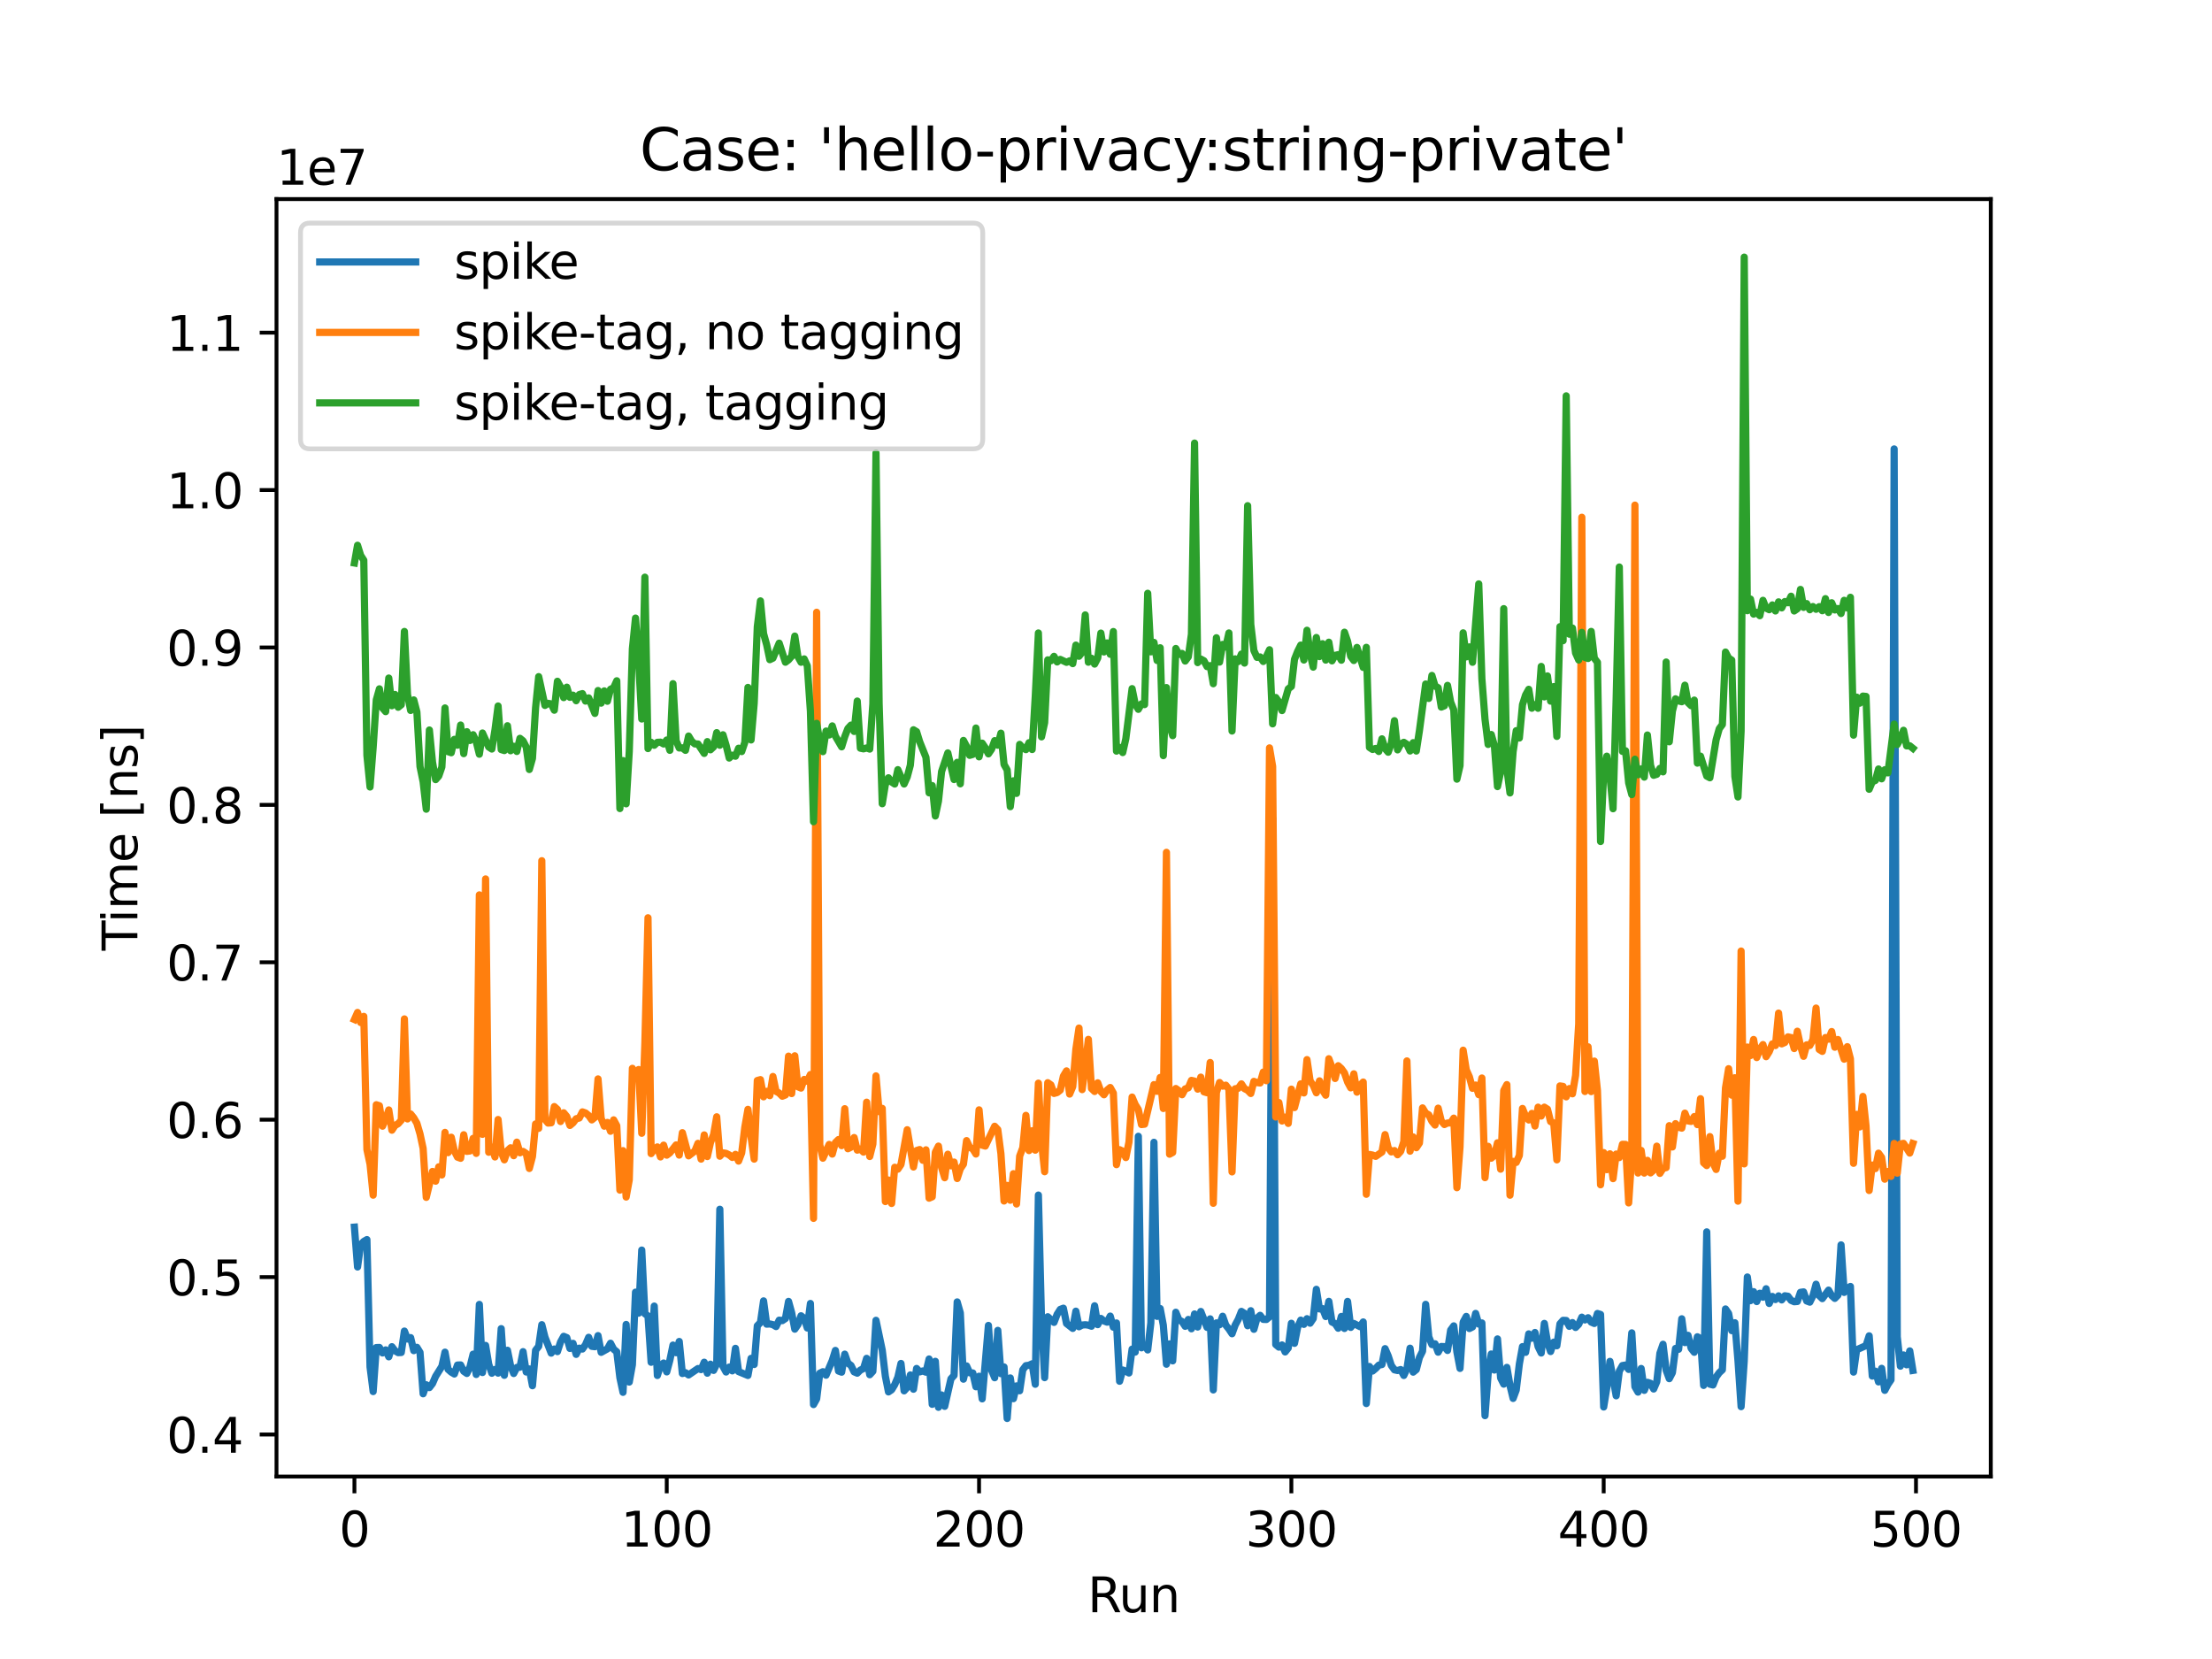 <?xml version="1.0" encoding="utf-8" standalone="no"?>
<!DOCTYPE svg PUBLIC "-//W3C//DTD SVG 1.1//EN"
  "http://www.w3.org/Graphics/SVG/1.1/DTD/svg11.dtd">
<svg height="345.6pt" version="1.1" viewBox="0 0 460.8 345.6" width="460.8pt" xmlns="http://www.w3.org/2000/svg" xmlns:xlink="http://www.w3.org/1999/xlink">
 <defs>
  <style type="text/css">*{stroke-linecap:butt;stroke-linejoin:round;}</style>
 </defs>
 <g id="figure_1">
  <g id="patch_1">
   <path d="M 0 345.6 
L 460.8 345.6 
L 460.8 0 
L 0 0 
z
" style="fill:#ffffff;"/>
  </g>
  <g id="axes_1">
   <g id="patch_2">
    <path d="M 57.6 307.584 
L 414.72 307.584 
L 414.72 41.472 
L 57.6 41.472 
z
" style="fill:#ffffff;"/>
   </g>
   <g id="matplotlib.axis_1">
    <g id="xtick_1">
     <g id="line2d_1">
      <defs>
       <path d="M 0 0 
L 0 3.5 
" id="m1b42e87b73" style="stroke:#000000;stroke-width:0.8;"/>
      </defs>
      <g>
       <use style="stroke:#000000;stroke-width:0.8;" x="73.833" xlink:href="#m1b42e87b73" y="307.584"/>
      </g>
     </g>
     <g id="text_1">
      <!-- 0 -->
      <g transform="translate(70.651 322.182)scale(0.1 -0.1)">
       <defs>
        <path d="M 2034 4250 
Q 1547 4250 1301 3770 
Q 1056 3291 1056 2328 
Q 1056 1369 1301 889 
Q 1547 409 2034 409 
Q 2525 409 2770 889 
Q 3016 1369 3016 2328 
Q 3016 3291 2770 3770 
Q 2525 4250 2034 4250 
z
M 2034 4750 
Q 2819 4750 3233 4129 
Q 3647 3509 3647 2328 
Q 3647 1150 3233 529 
Q 2819 -91 2034 -91 
Q 1250 -91 836 529 
Q 422 1150 422 2328 
Q 422 3509 836 4129 
Q 1250 4750 2034 4750 
z
" id="DejaVuSans-30" transform="scale(0.016)"/>
       </defs>
       <use xlink:href="#DejaVuSans-30"/>
      </g>
     </g>
    </g>
    <g id="xtick_2">
     <g id="line2d_2">
      <g>
       <use style="stroke:#000000;stroke-width:0.8;" x="138.894" xlink:href="#m1b42e87b73" y="307.584"/>
      </g>
     </g>
     <g id="text_2">
      <!-- 100 -->
      <g transform="translate(129.35 322.182)scale(0.1 -0.1)">
       <defs>
        <path d="M 794 531 
L 1825 531 
L 1825 4091 
L 703 3866 
L 703 4441 
L 1819 4666 
L 2450 4666 
L 2450 531 
L 3481 531 
L 3481 0 
L 794 0 
L 794 531 
z
" id="DejaVuSans-31" transform="scale(0.016)"/>
       </defs>
       <use xlink:href="#DejaVuSans-31"/>
       <use x="63.623" xlink:href="#DejaVuSans-30"/>
       <use x="127.246" xlink:href="#DejaVuSans-30"/>
      </g>
     </g>
    </g>
    <g id="xtick_3">
     <g id="line2d_3">
      <g>
       <use style="stroke:#000000;stroke-width:0.8;" x="203.955" xlink:href="#m1b42e87b73" y="307.584"/>
      </g>
     </g>
     <g id="text_3">
      <!-- 200 -->
      <g transform="translate(194.411 322.182)scale(0.1 -0.1)">
       <defs>
        <path d="M 1228 531 
L 3431 531 
L 3431 0 
L 469 0 
L 469 531 
Q 828 903 1448 1529 
Q 2069 2156 2228 2338 
Q 2531 2678 2651 2914 
Q 2772 3150 2772 3378 
Q 2772 3750 2511 3984 
Q 2250 4219 1831 4219 
Q 1534 4219 1204 4116 
Q 875 4013 500 3803 
L 500 4441 
Q 881 4594 1212 4672 
Q 1544 4750 1819 4750 
Q 2544 4750 2975 4387 
Q 3406 4025 3406 3419 
Q 3406 3131 3298 2873 
Q 3191 2616 2906 2266 
Q 2828 2175 2409 1742 
Q 1991 1309 1228 531 
z
" id="DejaVuSans-32" transform="scale(0.016)"/>
       </defs>
       <use xlink:href="#DejaVuSans-32"/>
       <use x="63.623" xlink:href="#DejaVuSans-30"/>
       <use x="127.246" xlink:href="#DejaVuSans-30"/>
      </g>
     </g>
    </g>
    <g id="xtick_4">
     <g id="line2d_4">
      <g>
       <use style="stroke:#000000;stroke-width:0.8;" x="269.016" xlink:href="#m1b42e87b73" y="307.584"/>
      </g>
     </g>
     <g id="text_4">
      <!-- 300 -->
      <g transform="translate(259.472 322.182)scale(0.1 -0.1)">
       <defs>
        <path d="M 2597 2516 
Q 3050 2419 3304 2112 
Q 3559 1806 3559 1356 
Q 3559 666 3084 287 
Q 2609 -91 1734 -91 
Q 1441 -91 1130 -33 
Q 819 25 488 141 
L 488 750 
Q 750 597 1062 519 
Q 1375 441 1716 441 
Q 2309 441 2620 675 
Q 2931 909 2931 1356 
Q 2931 1769 2642 2001 
Q 2353 2234 1838 2234 
L 1294 2234 
L 1294 2753 
L 1863 2753 
Q 2328 2753 2575 2939 
Q 2822 3125 2822 3475 
Q 2822 3834 2567 4026 
Q 2313 4219 1838 4219 
Q 1578 4219 1281 4162 
Q 984 4106 628 3988 
L 628 4550 
Q 988 4650 1302 4700 
Q 1616 4750 1894 4750 
Q 2613 4750 3031 4423 
Q 3450 4097 3450 3541 
Q 3450 3153 3228 2886 
Q 3006 2619 2597 2516 
z
" id="DejaVuSans-33" transform="scale(0.016)"/>
       </defs>
       <use xlink:href="#DejaVuSans-33"/>
       <use x="63.623" xlink:href="#DejaVuSans-30"/>
       <use x="127.246" xlink:href="#DejaVuSans-30"/>
      </g>
     </g>
    </g>
    <g id="xtick_5">
     <g id="line2d_5">
      <g>
       <use style="stroke:#000000;stroke-width:0.8;" x="334.077" xlink:href="#m1b42e87b73" y="307.584"/>
      </g>
     </g>
     <g id="text_5">
      <!-- 400 -->
      <g transform="translate(324.533 322.182)scale(0.1 -0.1)">
       <defs>
        <path d="M 2419 4116 
L 825 1625 
L 2419 1625 
L 2419 4116 
z
M 2253 4666 
L 3047 4666 
L 3047 1625 
L 3713 1625 
L 3713 1100 
L 3047 1100 
L 3047 0 
L 2419 0 
L 2419 1100 
L 313 1100 
L 313 1709 
L 2253 4666 
z
" id="DejaVuSans-34" transform="scale(0.016)"/>
       </defs>
       <use xlink:href="#DejaVuSans-34"/>
       <use x="63.623" xlink:href="#DejaVuSans-30"/>
       <use x="127.246" xlink:href="#DejaVuSans-30"/>
      </g>
     </g>
    </g>
    <g id="xtick_6">
     <g id="line2d_6">
      <g>
       <use style="stroke:#000000;stroke-width:0.8;" x="399.138" xlink:href="#m1b42e87b73" y="307.584"/>
      </g>
     </g>
     <g id="text_6">
      <!-- 500 -->
      <g transform="translate(389.594 322.182)scale(0.1 -0.1)">
       <defs>
        <path d="M 691 4666 
L 3169 4666 
L 3169 4134 
L 1269 4134 
L 1269 2991 
Q 1406 3038 1543 3061 
Q 1681 3084 1819 3084 
Q 2600 3084 3056 2656 
Q 3513 2228 3513 1497 
Q 3513 744 3044 326 
Q 2575 -91 1722 -91 
Q 1428 -91 1123 -41 
Q 819 9 494 109 
L 494 744 
Q 775 591 1075 516 
Q 1375 441 1709 441 
Q 2250 441 2565 725 
Q 2881 1009 2881 1497 
Q 2881 1984 2565 2268 
Q 2250 2553 1709 2553 
Q 1456 2553 1204 2497 
Q 953 2441 691 2322 
L 691 4666 
z
" id="DejaVuSans-35" transform="scale(0.016)"/>
       </defs>
       <use xlink:href="#DejaVuSans-35"/>
       <use x="63.623" xlink:href="#DejaVuSans-30"/>
       <use x="127.246" xlink:href="#DejaVuSans-30"/>
      </g>
     </g>
    </g>
    <g id="text_7">
     <!-- Run -->
     <g transform="translate(226.573 335.861)scale(0.1 -0.1)">
      <defs>
       <path d="M 2841 2188 
Q 3044 2119 3236 1894 
Q 3428 1669 3622 1275 
L 4263 0 
L 3584 0 
L 2988 1197 
Q 2756 1666 2539 1819 
Q 2322 1972 1947 1972 
L 1259 1972 
L 1259 0 
L 628 0 
L 628 4666 
L 2053 4666 
Q 2853 4666 3247 4331 
Q 3641 3997 3641 3322 
Q 3641 2881 3436 2590 
Q 3231 2300 2841 2188 
z
M 1259 4147 
L 1259 2491 
L 2053 2491 
Q 2509 2491 2742 2702 
Q 2975 2913 2975 3322 
Q 2975 3731 2742 3939 
Q 2509 4147 2053 4147 
L 1259 4147 
z
" id="DejaVuSans-52" transform="scale(0.016)"/>
       <path d="M 544 1381 
L 544 3500 
L 1119 3500 
L 1119 1403 
Q 1119 906 1312 657 
Q 1506 409 1894 409 
Q 2359 409 2629 706 
Q 2900 1003 2900 1516 
L 2900 3500 
L 3475 3500 
L 3475 0 
L 2900 0 
L 2900 538 
Q 2691 219 2414 64 
Q 2138 -91 1772 -91 
Q 1169 -91 856 284 
Q 544 659 544 1381 
z
M 1991 3584 
L 1991 3584 
z
" id="DejaVuSans-75" transform="scale(0.016)"/>
       <path d="M 3513 2113 
L 3513 0 
L 2938 0 
L 2938 2094 
Q 2938 2591 2744 2837 
Q 2550 3084 2163 3084 
Q 1697 3084 1428 2787 
Q 1159 2491 1159 1978 
L 1159 0 
L 581 0 
L 581 3500 
L 1159 3500 
L 1159 2956 
Q 1366 3272 1645 3428 
Q 1925 3584 2291 3584 
Q 2894 3584 3203 3211 
Q 3513 2838 3513 2113 
z
" id="DejaVuSans-6e" transform="scale(0.016)"/>
      </defs>
      <use xlink:href="#DejaVuSans-52"/>
      <use x="64.982" xlink:href="#DejaVuSans-75"/>
      <use x="128.361" xlink:href="#DejaVuSans-6e"/>
     </g>
    </g>
   </g>
   <g id="matplotlib.axis_2">
    <g id="ytick_1">
     <g id="line2d_7">
      <defs>
       <path d="M 0 0 
L -3.5 0 
" id="mbe24cc0f36" style="stroke:#000000;stroke-width:0.8;"/>
      </defs>
      <g>
       <use style="stroke:#000000;stroke-width:0.8;" x="57.6" xlink:href="#mbe24cc0f36" y="298.832"/>
      </g>
     </g>
     <g id="text_8">
      <!-- 0.4 -->
      <g transform="translate(34.697 302.632)scale(0.1 -0.1)">
       <defs>
        <path d="M 684 794 
L 1344 794 
L 1344 0 
L 684 0 
L 684 794 
z
" id="DejaVuSans-2e" transform="scale(0.016)"/>
       </defs>
       <use xlink:href="#DejaVuSans-30"/>
       <use x="63.623" xlink:href="#DejaVuSans-2e"/>
       <use x="95.41" xlink:href="#DejaVuSans-34"/>
      </g>
     </g>
    </g>
    <g id="ytick_2">
     <g id="line2d_8">
      <g>
       <use style="stroke:#000000;stroke-width:0.8;" x="57.6" xlink:href="#mbe24cc0f36" y="266.041"/>
      </g>
     </g>
     <g id="text_9">
      <!-- 0.5 -->
      <g transform="translate(34.697 269.841)scale(0.1 -0.1)">
       <use xlink:href="#DejaVuSans-30"/>
       <use x="63.623" xlink:href="#DejaVuSans-2e"/>
       <use x="95.41" xlink:href="#DejaVuSans-35"/>
      </g>
     </g>
    </g>
    <g id="ytick_3">
     <g id="line2d_9">
      <g>
       <use style="stroke:#000000;stroke-width:0.8;" x="57.6" xlink:href="#mbe24cc0f36" y="233.251"/>
      </g>
     </g>
     <g id="text_10">
      <!-- 0.6 -->
      <g transform="translate(34.697 237.05)scale(0.1 -0.1)">
       <defs>
        <path d="M 2113 2584 
Q 1688 2584 1439 2293 
Q 1191 2003 1191 1497 
Q 1191 994 1439 701 
Q 1688 409 2113 409 
Q 2538 409 2786 701 
Q 3034 994 3034 1497 
Q 3034 2003 2786 2293 
Q 2538 2584 2113 2584 
z
M 3366 4563 
L 3366 3988 
Q 3128 4100 2886 4159 
Q 2644 4219 2406 4219 
Q 1781 4219 1451 3797 
Q 1122 3375 1075 2522 
Q 1259 2794 1537 2939 
Q 1816 3084 2150 3084 
Q 2853 3084 3261 2657 
Q 3669 2231 3669 1497 
Q 3669 778 3244 343 
Q 2819 -91 2113 -91 
Q 1303 -91 875 529 
Q 447 1150 447 2328 
Q 447 3434 972 4092 
Q 1497 4750 2381 4750 
Q 2619 4750 2861 4703 
Q 3103 4656 3366 4563 
z
" id="DejaVuSans-36" transform="scale(0.016)"/>
       </defs>
       <use xlink:href="#DejaVuSans-30"/>
       <use x="63.623" xlink:href="#DejaVuSans-2e"/>
       <use x="95.41" xlink:href="#DejaVuSans-36"/>
      </g>
     </g>
    </g>
    <g id="ytick_4">
     <g id="line2d_10">
      <g>
       <use style="stroke:#000000;stroke-width:0.8;" x="57.6" xlink:href="#mbe24cc0f36" y="200.46"/>
      </g>
     </g>
     <g id="text_11">
      <!-- 0.7 -->
      <g transform="translate(34.697 204.259)scale(0.1 -0.1)">
       <defs>
        <path d="M 525 4666 
L 3525 4666 
L 3525 4397 
L 1831 0 
L 1172 0 
L 2766 4134 
L 525 4134 
L 525 4666 
z
" id="DejaVuSans-37" transform="scale(0.016)"/>
       </defs>
       <use xlink:href="#DejaVuSans-30"/>
       <use x="63.623" xlink:href="#DejaVuSans-2e"/>
       <use x="95.41" xlink:href="#DejaVuSans-37"/>
      </g>
     </g>
    </g>
    <g id="ytick_5">
     <g id="line2d_11">
      <g>
       <use style="stroke:#000000;stroke-width:0.8;" x="57.6" xlink:href="#mbe24cc0f36" y="167.669"/>
      </g>
     </g>
     <g id="text_12">
      <!-- 0.8 -->
      <g transform="translate(34.697 171.468)scale(0.1 -0.1)">
       <defs>
        <path d="M 2034 2216 
Q 1584 2216 1326 1975 
Q 1069 1734 1069 1313 
Q 1069 891 1326 650 
Q 1584 409 2034 409 
Q 2484 409 2743 651 
Q 3003 894 3003 1313 
Q 3003 1734 2745 1975 
Q 2488 2216 2034 2216 
z
M 1403 2484 
Q 997 2584 770 2862 
Q 544 3141 544 3541 
Q 544 4100 942 4425 
Q 1341 4750 2034 4750 
Q 2731 4750 3128 4425 
Q 3525 4100 3525 3541 
Q 3525 3141 3298 2862 
Q 3072 2584 2669 2484 
Q 3125 2378 3379 2068 
Q 3634 1759 3634 1313 
Q 3634 634 3220 271 
Q 2806 -91 2034 -91 
Q 1263 -91 848 271 
Q 434 634 434 1313 
Q 434 1759 690 2068 
Q 947 2378 1403 2484 
z
M 1172 3481 
Q 1172 3119 1398 2916 
Q 1625 2713 2034 2713 
Q 2441 2713 2670 2916 
Q 2900 3119 2900 3481 
Q 2900 3844 2670 4047 
Q 2441 4250 2034 4250 
Q 1625 4250 1398 4047 
Q 1172 3844 1172 3481 
z
" id="DejaVuSans-38" transform="scale(0.016)"/>
       </defs>
       <use xlink:href="#DejaVuSans-30"/>
       <use x="63.623" xlink:href="#DejaVuSans-2e"/>
       <use x="95.41" xlink:href="#DejaVuSans-38"/>
      </g>
     </g>
    </g>
    <g id="ytick_6">
     <g id="line2d_12">
      <g>
       <use style="stroke:#000000;stroke-width:0.8;" x="57.6" xlink:href="#mbe24cc0f36" y="134.878"/>
      </g>
     </g>
     <g id="text_13">
      <!-- 0.9 -->
      <g transform="translate(34.697 138.677)scale(0.1 -0.1)">
       <defs>
        <path d="M 703 97 
L 703 672 
Q 941 559 1184 500 
Q 1428 441 1663 441 
Q 2288 441 2617 861 
Q 2947 1281 2994 2138 
Q 2813 1869 2534 1725 
Q 2256 1581 1919 1581 
Q 1219 1581 811 2004 
Q 403 2428 403 3163 
Q 403 3881 828 4315 
Q 1253 4750 1959 4750 
Q 2769 4750 3195 4129 
Q 3622 3509 3622 2328 
Q 3622 1225 3098 567 
Q 2575 -91 1691 -91 
Q 1453 -91 1209 -44 
Q 966 3 703 97 
z
M 1959 2075 
Q 2384 2075 2632 2365 
Q 2881 2656 2881 3163 
Q 2881 3666 2632 3958 
Q 2384 4250 1959 4250 
Q 1534 4250 1286 3958 
Q 1038 3666 1038 3163 
Q 1038 2656 1286 2365 
Q 1534 2075 1959 2075 
z
" id="DejaVuSans-39" transform="scale(0.016)"/>
       </defs>
       <use xlink:href="#DejaVuSans-30"/>
       <use x="63.623" xlink:href="#DejaVuSans-2e"/>
       <use x="95.41" xlink:href="#DejaVuSans-39"/>
      </g>
     </g>
    </g>
    <g id="ytick_7">
     <g id="line2d_13">
      <g>
       <use style="stroke:#000000;stroke-width:0.8;" x="57.6" xlink:href="#mbe24cc0f36" y="102.087"/>
      </g>
     </g>
     <g id="text_14">
      <!-- 1.0 -->
      <g transform="translate(34.697 105.886)scale(0.1 -0.1)">
       <use xlink:href="#DejaVuSans-31"/>
       <use x="63.623" xlink:href="#DejaVuSans-2e"/>
       <use x="95.41" xlink:href="#DejaVuSans-30"/>
      </g>
     </g>
    </g>
    <g id="ytick_8">
     <g id="line2d_14">
      <g>
       <use style="stroke:#000000;stroke-width:0.8;" x="57.6" xlink:href="#mbe24cc0f36" y="69.296"/>
      </g>
     </g>
     <g id="text_15">
      <!-- 1.1 -->
      <g transform="translate(34.697 73.095)scale(0.1 -0.1)">
       <use xlink:href="#DejaVuSans-31"/>
       <use x="63.623" xlink:href="#DejaVuSans-2e"/>
       <use x="95.41" xlink:href="#DejaVuSans-31"/>
      </g>
     </g>
    </g>
    <g id="text_16">
     <!-- Time [ns] -->
     <g transform="translate(28.617 198.026)rotate(-90)scale(0.1 -0.1)">
      <defs>
       <path d="M -19 4666 
L 3928 4666 
L 3928 4134 
L 2272 4134 
L 2272 0 
L 1638 0 
L 1638 4134 
L -19 4134 
L -19 4666 
z
" id="DejaVuSans-54" transform="scale(0.016)"/>
       <path d="M 603 3500 
L 1178 3500 
L 1178 0 
L 603 0 
L 603 3500 
z
M 603 4863 
L 1178 4863 
L 1178 4134 
L 603 4134 
L 603 4863 
z
" id="DejaVuSans-69" transform="scale(0.016)"/>
       <path d="M 3328 2828 
Q 3544 3216 3844 3400 
Q 4144 3584 4550 3584 
Q 5097 3584 5394 3201 
Q 5691 2819 5691 2113 
L 5691 0 
L 5113 0 
L 5113 2094 
Q 5113 2597 4934 2840 
Q 4756 3084 4391 3084 
Q 3944 3084 3684 2787 
Q 3425 2491 3425 1978 
L 3425 0 
L 2847 0 
L 2847 2094 
Q 2847 2600 2669 2842 
Q 2491 3084 2119 3084 
Q 1678 3084 1418 2786 
Q 1159 2488 1159 1978 
L 1159 0 
L 581 0 
L 581 3500 
L 1159 3500 
L 1159 2956 
Q 1356 3278 1631 3431 
Q 1906 3584 2284 3584 
Q 2666 3584 2933 3390 
Q 3200 3197 3328 2828 
z
" id="DejaVuSans-6d" transform="scale(0.016)"/>
       <path d="M 3597 1894 
L 3597 1613 
L 953 1613 
Q 991 1019 1311 708 
Q 1631 397 2203 397 
Q 2534 397 2845 478 
Q 3156 559 3463 722 
L 3463 178 
Q 3153 47 2828 -22 
Q 2503 -91 2169 -91 
Q 1331 -91 842 396 
Q 353 884 353 1716 
Q 353 2575 817 3079 
Q 1281 3584 2069 3584 
Q 2775 3584 3186 3129 
Q 3597 2675 3597 1894 
z
M 3022 2063 
Q 3016 2534 2758 2815 
Q 2500 3097 2075 3097 
Q 1594 3097 1305 2825 
Q 1016 2553 972 2059 
L 3022 2063 
z
" id="DejaVuSans-65" transform="scale(0.016)"/>
       <path id="DejaVuSans-20" transform="scale(0.016)"/>
       <path d="M 550 4863 
L 1875 4863 
L 1875 4416 
L 1125 4416 
L 1125 -397 
L 1875 -397 
L 1875 -844 
L 550 -844 
L 550 4863 
z
" id="DejaVuSans-5b" transform="scale(0.016)"/>
       <path d="M 2834 3397 
L 2834 2853 
Q 2591 2978 2328 3040 
Q 2066 3103 1784 3103 
Q 1356 3103 1142 2972 
Q 928 2841 928 2578 
Q 928 2378 1081 2264 
Q 1234 2150 1697 2047 
L 1894 2003 
Q 2506 1872 2764 1633 
Q 3022 1394 3022 966 
Q 3022 478 2636 193 
Q 2250 -91 1575 -91 
Q 1294 -91 989 -36 
Q 684 19 347 128 
L 347 722 
Q 666 556 975 473 
Q 1284 391 1588 391 
Q 1994 391 2212 530 
Q 2431 669 2431 922 
Q 2431 1156 2273 1281 
Q 2116 1406 1581 1522 
L 1381 1569 
Q 847 1681 609 1914 
Q 372 2147 372 2553 
Q 372 3047 722 3315 
Q 1072 3584 1716 3584 
Q 2034 3584 2315 3537 
Q 2597 3491 2834 3397 
z
" id="DejaVuSans-73" transform="scale(0.016)"/>
       <path d="M 1947 4863 
L 1947 -844 
L 622 -844 
L 622 -397 
L 1369 -397 
L 1369 4416 
L 622 4416 
L 622 4863 
L 1947 4863 
z
" id="DejaVuSans-5d" transform="scale(0.016)"/>
      </defs>
      <use xlink:href="#DejaVuSans-54"/>
      <use x="57.959" xlink:href="#DejaVuSans-69"/>
      <use x="85.742" xlink:href="#DejaVuSans-6d"/>
      <use x="183.154" xlink:href="#DejaVuSans-65"/>
      <use x="244.678" xlink:href="#DejaVuSans-20"/>
      <use x="276.465" xlink:href="#DejaVuSans-5b"/>
      <use x="315.479" xlink:href="#DejaVuSans-6e"/>
      <use x="378.857" xlink:href="#DejaVuSans-73"/>
      <use x="430.957" xlink:href="#DejaVuSans-5d"/>
     </g>
    </g>
    <g id="text_17">
     <!-- 1e7 -->
     <g transform="translate(57.6 38.472)scale(0.1 -0.1)">
      <use xlink:href="#DejaVuSans-31"/>
      <use x="63.623" xlink:href="#DejaVuSans-65"/>
      <use x="125.146" xlink:href="#DejaVuSans-37"/>
     </g>
    </g>
   </g>
   <g id="line2d_15">
    <path clip-path="url(#pa9864506f5)" d="M 73.833 255.635 
L 74.483 263.935 
L 75.134 259.283 
L 75.785 258.61 
L 76.435 258.23 
L 77.086 284.756 
L 77.736 289.889 
L 78.387 280.719 
L 79.038 280.698 
L 79.688 281.846 
L 80.339 281.208 
L 80.989 282.647 
L 81.64 280.54 
L 82.291 281.399 
L 82.941 281.778 
L 83.592 281.748 
L 84.242 277.288 
L 84.893 278.945 
L 85.544 278.653 
L 86.194 281.361 
L 86.845 280.67 
L 87.496 281.733 
L 88.146 290.35 
L 88.797 288.473 
L 89.447 289.06 
L 90.098 288.215 
L 90.749 286.718 
L 92.05 284.634 
L 92.7 281.682 
L 93.351 285.273 
L 94.002 285.839 
L 94.652 286.226 
L 95.303 284.364 
L 95.953 284.338 
L 96.604 285.666 
L 97.255 286.114 
L 97.905 284.745 
L 98.556 282.1 
L 99.207 286.327 
L 99.857 271.731 
L 100.508 285.926 
L 101.158 280.277 
L 101.809 284.191 
L 102.46 286.07 
L 103.11 285.293 
L 103.761 286.048 
L 104.411 276.78 
L 105.062 286.501 
L 105.713 281.286 
L 106.363 284.505 
L 107.014 286.124 
L 107.664 284.863 
L 108.315 284.816 
L 108.966 281.577 
L 109.616 285.81 
L 110.267 285.175 
L 110.918 288.671 
L 111.568 281.3 
L 112.219 280.459 
L 112.869 275.955 
L 113.52 278.542 
L 114.821 281.883 
L 115.472 281.026 
L 116.122 281.565 
L 116.773 279.559 
L 117.424 278.38 
L 118.074 278.652 
L 118.725 280.904 
L 119.375 279.845 
L 120.026 282.137 
L 120.677 280.848 
L 121.327 281.032 
L 121.978 280.105 
L 122.629 278.588 
L 123.279 280.463 
L 123.93 280.542 
L 124.58 278.235 
L 125.231 281.716 
L 126.532 280.995 
L 127.183 279.821 
L 127.833 281.065 
L 128.484 281.604 
L 129.135 287.007 
L 129.785 290.045 
L 130.436 275.91 
L 131.086 287.908 
L 131.737 284.305 
L 132.388 269.182 
L 133.038 273.556 
L 133.689 260.411 
L 134.339 273.669 
L 134.99 274.137 
L 135.641 283.786 
L 136.291 272.082 
L 136.942 286.538 
L 137.593 284.514 
L 138.243 283.942 
L 138.894 285.792 
L 139.544 283.358 
L 140.195 280.204 
L 140.846 281.792 
L 141.496 279.455 
L 142.147 286.128 
L 142.797 285.954 
L 143.448 286.424 
L 145.4 285.094 
L 146.05 285.313 
L 146.701 283.776 
L 147.352 286.06 
L 148.002 284.185 
L 148.653 285.476 
L 149.304 284.116 
L 149.954 251.908 
L 150.605 284.641 
L 151.255 285.816 
L 151.906 284.79 
L 152.557 285.574 
L 153.207 280.886 
L 153.858 285.724 
L 155.81 286.533 
L 156.46 282.975 
L 157.111 284.247 
L 157.761 276.19 
L 158.412 275.509 
L 159.063 271 
L 159.713 275.848 
L 160.364 275.801 
L 161.015 275.951 
L 161.665 276.346 
L 162.316 275.017 
L 162.966 275.111 
L 163.617 274.678 
L 164.268 271.107 
L 164.918 273.47 
L 165.569 276.886 
L 166.219 275.955 
L 166.87 274.099 
L 167.521 274.631 
L 168.171 276.642 
L 168.822 271.537 
L 169.472 292.595 
L 170.123 291.415 
L 170.774 286.062 
L 171.424 285.755 
L 172.075 286.479 
L 173.376 283.408 
L 174.027 281.322 
L 174.677 285.611 
L 175.328 285.85 
L 175.979 282.095 
L 176.629 283.963 
L 177.28 284.454 
L 177.93 285.78 
L 178.581 286.055 
L 179.232 285.413 
L 179.882 285.103 
L 180.533 282.971 
L 181.183 286.381 
L 181.834 285.672 
L 182.485 275.047 
L 183.786 281.253 
L 184.436 286.685 
L 185.087 289.959 
L 185.738 289.521 
L 186.388 288.441 
L 187.039 286.898 
L 187.69 284.03 
L 188.34 289.737 
L 188.991 289.016 
L 189.641 286.423 
L 190.292 289.397 
L 190.943 285.077 
L 191.593 285.791 
L 192.244 285.594 
L 192.894 285.852 
L 193.545 283.105 
L 194.196 292.55 
L 194.846 283.586 
L 195.497 293.165 
L 196.147 290.594 
L 196.798 292.967 
L 198.099 287.238 
L 198.75 286.518 
L 199.401 271.212 
L 200.051 273.502 
L 200.702 287.306 
L 201.352 284.544 
L 202.003 285.984 
L 202.654 286.013 
L 203.304 288.887 
L 203.955 286.695 
L 204.605 291.407 
L 205.907 276.112 
L 206.557 285.432 
L 207.208 287.007 
L 207.858 277.143 
L 208.509 286.16 
L 209.16 284.763 
L 209.81 295.488 
L 210.461 287.05 
L 211.112 291.369 
L 211.762 288.709 
L 212.413 289.724 
L 213.063 285.355 
L 213.714 284.494 
L 214.365 284.405 
L 215.015 284.098 
L 215.666 288.363 
L 216.316 248.957 
L 216.967 274.964 
L 217.618 286.985 
L 218.268 274.304 
L 219.569 275.477 
L 220.22 273.795 
L 220.871 272.775 
L 221.521 272.523 
L 222.172 275.705 
L 223.473 276.729 
L 224.124 273.145 
L 224.774 276.386 
L 225.425 276.033 
L 226.076 275.972 
L 226.726 276.05 
L 227.377 276.274 
L 228.027 272.022 
L 228.678 275.947 
L 229.329 274.652 
L 229.979 275.183 
L 230.63 275.427 
L 231.28 274.169 
L 231.931 276.477 
L 232.582 275.599 
L 233.232 287.74 
L 233.883 285.396 
L 234.533 285.646 
L 235.184 286.018 
L 235.835 281.05 
L 236.485 281.665 
L 237.136 236.71 
L 237.787 280.776 
L 238.437 280.261 
L 239.088 281.217 
L 239.738 275.591 
L 240.389 237.964 
L 241.04 274.224 
L 241.69 272.596 
L 242.341 276.066 
L 242.991 284.189 
L 243.642 279.961 
L 244.293 283.493 
L 244.943 273.366 
L 245.594 274.973 
L 246.244 275.303 
L 246.895 276.294 
L 247.546 274.865 
L 248.196 276.809 
L 248.847 273.718 
L 249.498 276.441 
L 250.148 273.205 
L 251.449 276.519 
L 252.1 274.742 
L 252.751 289.546 
L 253.401 275.582 
L 254.052 275.976 
L 254.702 274.198 
L 255.353 276.05 
L 256.004 276.856 
L 256.654 277.842 
L 257.305 276.04 
L 257.955 274.831 
L 258.606 273.188 
L 259.257 273.605 
L 259.907 276.179 
L 260.558 273.047 
L 261.208 276.918 
L 261.859 274.612 
L 262.51 274.009 
L 263.16 274.85 
L 263.811 274.875 
L 264.462 274.313 
L 265.112 170.464 
L 265.763 280.087 
L 266.413 280.631 
L 267.064 280.177 
L 267.715 281.631 
L 268.365 280.812 
L 269.016 275.664 
L 269.666 279.841 
L 270.317 276.539 
L 270.968 275.007 
L 271.618 275.888 
L 272.269 274.709 
L 272.919 275.646 
L 273.57 274.683 
L 274.221 268.59 
L 274.871 272.678 
L 275.522 272.616 
L 276.173 274.262 
L 276.823 271.1 
L 277.474 275.405 
L 278.124 275.719 
L 278.775 276.692 
L 279.426 274.243 
L 280.076 276.742 
L 280.727 271.105 
L 281.377 276.525 
L 282.028 275.705 
L 283.329 276.376 
L 283.98 275.387 
L 284.63 292.385 
L 285.281 284.664 
L 285.932 285.612 
L 286.582 285.071 
L 287.233 284.383 
L 287.884 284.256 
L 288.534 280.948 
L 289.185 282.448 
L 289.835 284.446 
L 290.486 285.358 
L 291.137 285.503 
L 291.787 285.305 
L 292.438 286.533 
L 293.088 285.122 
L 293.739 280.855 
L 294.39 285.842 
L 295.04 285.307 
L 295.691 282.797 
L 296.341 281.491 
L 296.992 271.717 
L 297.643 278.484 
L 298.293 280.106 
L 298.944 279.936 
L 299.595 281.687 
L 300.245 280.5 
L 300.896 280.524 
L 301.546 281.325 
L 302.197 277.089 
L 302.848 276.203 
L 303.498 281.636 
L 304.149 285.064 
L 304.799 275.432 
L 305.45 274.235 
L 306.101 276.757 
L 306.751 276.428 
L 307.402 273.61 
L 308.052 275.831 
L 308.703 275.594 
L 309.354 294.907 
L 310.004 286.207 
L 310.655 282.062 
L 311.305 285.402 
L 311.956 278.925 
L 312.607 287.058 
L 313.257 288.338 
L 313.908 284.851 
L 314.559 288.637 
L 315.209 291.314 
L 315.86 289.565 
L 316.51 284.132 
L 317.161 280.525 
L 317.812 281.716 
L 318.462 277.871 
L 319.113 278.774 
L 319.763 277.581 
L 320.414 280.533 
L 321.065 281.856 
L 321.715 275.692 
L 322.366 279.587 
L 323.016 281.547 
L 323.667 279.6 
L 324.318 280.349 
L 324.968 275.78 
L 325.619 275.05 
L 326.27 275.079 
L 326.92 276.303 
L 327.571 275.521 
L 328.221 276.537 
L 328.872 275.875 
L 329.523 274.392 
L 330.173 274.967 
L 330.824 274.504 
L 331.474 275.42 
L 332.125 275.703 
L 332.776 273.627 
L 333.426 273.827 
L 334.077 293.102 
L 334.727 289.104 
L 335.378 283.599 
L 336.679 290.771 
L 337.33 285.635 
L 337.981 284.472 
L 338.631 284.362 
L 339.282 285.272 
L 339.932 277.66 
L 340.583 288.869 
L 341.234 290.004 
L 341.884 285.081 
L 342.535 289.635 
L 343.185 287.964 
L 343.836 288.174 
L 344.487 289.355 
L 345.137 287.84 
L 345.788 281.905 
L 346.438 280.034 
L 347.089 285.45 
L 347.74 287.204 
L 348.39 285.951 
L 349.041 280.907 
L 349.691 281.08 
L 350.342 274.73 
L 350.993 279.685 
L 351.643 278.172 
L 352.294 280.877 
L 352.945 281.705 
L 353.595 278.475 
L 354.246 278.836 
L 354.896 288.606 
L 355.547 256.622 
L 356.198 288.347 
L 356.848 288.513 
L 357.499 286.86 
L 358.149 285.959 
L 358.8 285.355 
L 359.451 272.681 
L 360.101 273.615 
L 360.752 277.192 
L 361.402 275.552 
L 362.053 283.448 
L 362.704 293.031 
L 363.354 283.533 
L 364.005 266.02 
L 364.656 270.951 
L 365.306 269.078 
L 365.957 271.139 
L 366.607 269.405 
L 367.258 270.229 
L 367.909 268.474 
L 368.559 271.538 
L 369.21 270.069 
L 369.86 270.717 
L 370.511 269.949 
L 371.162 270.795 
L 371.812 269.933 
L 372.463 270.032 
L 373.113 270.891 
L 373.764 271.175 
L 374.415 271.122 
L 375.065 269.22 
L 375.716 269.125 
L 376.367 271.017 
L 377.017 271.262 
L 377.668 269.941 
L 378.318 267.527 
L 378.969 269.897 
L 379.62 270.526 
L 380.921 268.757 
L 381.571 269.887 
L 382.222 270.477 
L 382.873 269.815 
L 383.523 259.33 
L 384.174 269.23 
L 384.824 268.4 
L 385.475 267.992 
L 386.126 285.835 
L 386.776 281.182 
L 388.728 280.31 
L 389.379 278.277 
L 390.029 286.662 
L 390.68 285.643 
L 391.331 287.875 
L 391.981 285.053 
L 392.632 289.635 
L 393.282 288.402 
L 393.933 287.443 
L 394.584 93.516 
L 395.234 278.475 
L 395.885 284.598 
L 396.535 282.261 
L 397.186 284.313 
L 397.837 281.421 
L 398.487 285.485 
L 398.487 285.485 
" style="fill:none;stroke:#1f77b4;stroke-linecap:square;stroke-width:1.5;"/>
   </g>
   <g id="line2d_16">
    <path clip-path="url(#pa9864506f5)" d="M 73.833 212.381 
L 74.483 210.913 
L 75.134 213.009 
L 75.785 211.73 
L 76.435 239.469 
L 77.086 242.526 
L 77.736 248.973 
L 78.387 230.138 
L 79.038 230.346 
L 79.688 234.604 
L 80.339 233.092 
L 80.989 231.221 
L 81.64 235.438 
L 82.291 234.461 
L 82.941 234.088 
L 83.592 233.357 
L 84.242 212.261 
L 84.893 233.097 
L 85.544 232.062 
L 86.194 232.872 
L 86.845 233.999 
L 87.496 236.215 
L 88.146 239.243 
L 88.797 249.433 
L 90.098 244.032 
L 90.749 246.063 
L 91.399 243.075 
L 92.05 244.763 
L 92.7 235.901 
L 93.351 240.118 
L 94.002 236.907 
L 94.652 239.765 
L 95.303 241.057 
L 95.953 241.293 
L 96.604 236.389 
L 97.255 239.847 
L 97.905 239.767 
L 98.556 237.148 
L 99.207 240.269 
L 99.857 186.421 
L 100.508 236.305 
L 101.158 183.098 
L 101.809 240.032 
L 102.46 238.954 
L 103.11 241.015 
L 103.761 233.217 
L 104.411 239.999 
L 105.062 241.613 
L 105.713 239.697 
L 106.363 239.104 
L 107.014 240.748 
L 107.664 237.934 
L 108.315 240.147 
L 108.966 239.862 
L 109.616 240.286 
L 110.267 243.411 
L 110.918 240.939 
L 111.568 234.145 
L 112.219 235.057 
L 112.869 179.3 
L 113.52 233.198 
L 114.171 233.957 
L 114.821 233.905 
L 115.472 230.522 
L 116.122 231.112 
L 116.773 233.633 
L 117.424 231.814 
L 118.074 232.592 
L 118.725 234.45 
L 119.375 233.902 
L 120.026 233.055 
L 120.677 232.903 
L 121.327 231.627 
L 121.978 231.851 
L 122.629 232.388 
L 123.279 233.294 
L 123.93 232.766 
L 124.58 224.761 
L 125.231 232.971 
L 125.882 234.603 
L 126.532 233.822 
L 127.183 235.664 
L 127.833 233.29 
L 128.484 234.502 
L 129.135 247.925 
L 129.785 239.702 
L 130.436 249.359 
L 131.086 245.785 
L 131.737 222.553 
L 132.388 224.417 
L 133.038 222.807 
L 133.689 236.081 
L 134.339 217.305 
L 134.99 191.189 
L 135.641 240.319 
L 136.291 239.406 
L 136.942 238.922 
L 137.593 241.009 
L 138.243 238.555 
L 138.894 240.641 
L 139.544 240.164 
L 140.846 238.509 
L 141.496 240.63 
L 142.147 235.96 
L 143.448 240.784 
L 144.749 239.784 
L 145.4 238.179 
L 146.05 241.465 
L 146.701 236.424 
L 147.352 240.931 
L 148.002 238.04 
L 148.653 236.364 
L 149.304 232.65 
L 149.954 240.86 
L 150.605 240.161 
L 151.255 240.269 
L 151.906 240.593 
L 152.557 241.12 
L 153.207 240.476 
L 153.858 241.876 
L 154.508 240.169 
L 155.159 234.815 
L 155.81 231.1 
L 156.46 236.897 
L 157.111 241.464 
L 157.761 225.089 
L 158.412 224.909 
L 159.063 228.487 
L 159.713 227.343 
L 160.364 228.243 
L 161.015 224.254 
L 161.665 227.342 
L 162.316 227.702 
L 162.966 228.361 
L 163.617 228.106 
L 164.268 220.015 
L 164.918 227.812 
L 165.569 219.943 
L 166.219 226.394 
L 166.87 226.67 
L 167.521 224.865 
L 168.171 225.254 
L 168.822 223.85 
L 169.472 253.809 
L 170.123 127.547 
L 170.774 238.47 
L 171.424 241.273 
L 172.725 238.409 
L 173.376 240.417 
L 174.027 238.028 
L 174.677 237.388 
L 175.328 238.661 
L 175.979 230.964 
L 176.629 239.302 
L 177.28 238.98 
L 177.93 236.972 
L 178.581 239.592 
L 179.232 239.359 
L 179.882 240.006 
L 180.533 229.607 
L 181.183 240.918 
L 181.834 238.328 
L 182.485 224.129 
L 183.135 231.575 
L 183.786 230.893 
L 184.436 250.309 
L 185.087 245.82 
L 185.738 250.703 
L 186.388 243.164 
L 187.039 243.56 
L 187.69 242.594 
L 188.991 235.347 
L 190.292 243.108 
L 190.943 239.674 
L 191.593 239.472 
L 192.244 241.709 
L 192.894 239.531 
L 193.545 249.601 
L 194.196 249.319 
L 194.846 240.037 
L 195.497 238.757 
L 196.147 243.216 
L 196.798 245.341 
L 197.449 240.446 
L 198.099 242.858 
L 198.75 242.082 
L 199.401 245.508 
L 200.051 243.473 
L 200.702 242.515 
L 201.352 237.612 
L 202.003 239.02 
L 202.654 239.338 
L 203.304 240.401 
L 203.955 231.203 
L 204.605 238.56 
L 205.256 238.746 
L 207.208 234.619 
L 207.858 235.313 
L 208.509 240.321 
L 209.16 250.19 
L 209.81 246.94 
L 210.461 250.034 
L 211.112 244.502 
L 211.762 250.81 
L 212.413 240.842 
L 213.063 239.091 
L 213.714 232.353 
L 214.365 239.686 
L 215.015 235.559 
L 215.666 239.599 
L 216.316 225.641 
L 216.967 237.968 
L 217.618 244.089 
L 218.268 225.542 
L 218.919 226 
L 219.569 227.781 
L 220.22 227.604 
L 220.871 227.092 
L 221.521 224.178 
L 222.172 223.09 
L 222.822 227.915 
L 223.473 226.368 
L 224.124 218.579 
L 224.774 214.163 
L 225.425 226.985 
L 226.076 222.221 
L 226.726 216.52 
L 227.377 226.749 
L 228.027 227.375 
L 228.678 225.573 
L 229.329 227.388 
L 229.979 228.061 
L 230.63 227.085 
L 231.28 226.548 
L 231.931 227.711 
L 232.582 242.619 
L 233.232 239.5 
L 233.883 239.814 
L 234.533 241.143 
L 235.184 237.917 
L 235.835 228.542 
L 236.485 230.088 
L 237.136 231.136 
L 237.787 234.267 
L 238.437 234.19 
L 240.389 225.947 
L 241.04 227.34 
L 241.69 224.453 
L 242.341 230.917 
L 242.991 177.558 
L 243.642 240.438 
L 244.293 240.081 
L 244.943 226.756 
L 245.594 227.224 
L 246.244 228.052 
L 246.895 226.842 
L 247.546 226.613 
L 248.196 225.067 
L 248.847 225.213 
L 249.498 226.886 
L 250.148 224.386 
L 250.799 227.444 
L 251.449 227.636 
L 252.1 221.335 
L 252.751 250.665 
L 253.401 227.61 
L 254.052 225.502 
L 254.702 226.265 
L 255.353 226.061 
L 256.004 226.902 
L 256.654 244.128 
L 257.305 226.815 
L 257.955 226.705 
L 258.606 225.791 
L 259.257 226.788 
L 259.907 227.123 
L 260.558 227.795 
L 261.208 225.272 
L 261.859 225.526 
L 262.51 225.603 
L 263.16 223.335 
L 263.811 225.129 
L 264.462 155.798 
L 265.112 159.648 
L 265.763 232.692 
L 266.413 229.671 
L 267.064 233.524 
L 267.715 232.714 
L 268.365 234.026 
L 269.016 226.893 
L 269.666 230.729 
L 270.968 225.787 
L 271.618 227.679 
L 272.269 220.74 
L 272.919 225.17 
L 273.57 226.095 
L 274.221 227.646 
L 274.871 225.161 
L 275.522 227.14 
L 276.173 228.149 
L 276.823 220.553 
L 277.474 222.333 
L 278.124 224.666 
L 278.775 222.006 
L 279.426 222.596 
L 280.076 223.503 
L 280.727 225.409 
L 281.377 226.617 
L 282.028 223.699 
L 282.679 227.516 
L 283.329 226.084 
L 283.98 225.412 
L 284.63 248.784 
L 285.281 240.494 
L 285.932 240.62 
L 286.582 240.889 
L 287.884 239.983 
L 288.534 236.359 
L 289.185 239.11 
L 289.835 239.965 
L 290.486 239.684 
L 291.137 240.556 
L 291.787 239.853 
L 292.438 237.826 
L 293.088 221.011 
L 293.739 239.814 
L 294.39 236.841 
L 295.04 239.089 
L 295.691 238.108 
L 296.341 230.795 
L 296.992 231.876 
L 297.643 232.249 
L 298.293 233.579 
L 298.944 234.369 
L 299.595 230.85 
L 300.245 233.511 
L 300.896 234.26 
L 301.546 233.938 
L 302.197 233.925 
L 302.848 232.934 
L 303.498 247.418 
L 304.149 238.902 
L 304.799 218.775 
L 305.45 222.858 
L 306.101 224.318 
L 306.751 226.721 
L 307.402 226.035 
L 308.052 228.04 
L 308.703 224.57 
L 309.354 245.327 
L 310.004 238.799 
L 310.655 241.272 
L 311.305 240.688 
L 311.956 238.066 
L 312.607 243.56 
L 313.257 227.19 
L 313.908 225.945 
L 314.559 248.98 
L 315.209 241.939 
L 315.86 242.153 
L 316.51 240.704 
L 317.161 230.911 
L 317.812 232.538 
L 318.462 233.31 
L 319.113 231.943 
L 319.763 234.577 
L 320.414 230.644 
L 321.065 232.496 
L 321.715 230.645 
L 322.366 231.062 
L 323.016 233.641 
L 323.667 233.936 
L 324.318 241.619 
L 324.968 226.216 
L 325.619 226.318 
L 326.27 228.492 
L 326.92 226.77 
L 327.571 227.857 
L 328.221 224.023 
L 328.872 213.28 
L 329.523 107.757 
L 330.173 227.38 
L 330.824 218.069 
L 331.474 227.401 
L 332.125 221.046 
L 332.776 227.169 
L 333.426 246.81 
L 334.077 240.104 
L 334.727 243.665 
L 335.378 240.358 
L 336.029 245.534 
L 336.679 240.414 
L 337.33 241.149 
L 337.981 238.385 
L 338.631 238.398 
L 339.282 250.586 
L 339.932 240.689 
L 340.583 105.226 
L 341.234 244.369 
L 341.884 239.656 
L 342.535 244.372 
L 343.185 241.721 
L 343.836 244.337 
L 344.487 243.768 
L 345.137 238.768 
L 345.788 244.436 
L 346.438 243.39 
L 347.089 243.235 
L 347.74 234.493 
L 348.39 238.935 
L 349.041 234.077 
L 349.691 234.823 
L 350.342 235.012 
L 350.993 231.887 
L 351.643 233.507 
L 352.294 233.615 
L 352.945 232.599 
L 353.595 234.278 
L 354.246 228.879 
L 354.896 242.236 
L 355.547 242.81 
L 356.198 236.775 
L 356.848 242.259 
L 357.499 243.619 
L 358.149 240.228 
L 358.8 240.868 
L 359.451 226.635 
L 360.101 222.63 
L 360.752 228.142 
L 361.402 224.514 
L 362.053 250.224 
L 362.704 198.122 
L 363.354 242.458 
L 364.005 218.124 
L 364.656 219.893 
L 365.306 216.545 
L 365.957 220.312 
L 366.607 218.559 
L 367.258 217.604 
L 367.909 220.125 
L 368.559 219.082 
L 369.21 217.463 
L 369.86 217.807 
L 370.511 211.045 
L 371.162 217.453 
L 371.812 217.168 
L 372.463 215.996 
L 373.113 216.145 
L 373.764 218.432 
L 374.415 214.827 
L 375.065 217.827 
L 375.716 220.051 
L 376.367 217.655 
L 377.017 217.8 
L 377.668 216.563 
L 378.318 210.001 
L 378.969 218.617 
L 379.62 219.021 
L 380.27 216.137 
L 380.921 216.486 
L 381.571 214.889 
L 382.222 218.157 
L 382.873 216.554 
L 384.174 220.645 
L 384.824 218.04 
L 385.475 220.568 
L 386.126 242.337 
L 386.776 232.144 
L 387.427 234.764 
L 388.078 228.402 
L 388.728 234.551 
L 389.379 248.005 
L 390.029 242.7 
L 390.68 243.443 
L 391.331 240.226 
L 391.981 241.118 
L 392.632 245.647 
L 393.282 244.05 
L 393.933 245.061 
L 394.584 238.208 
L 395.234 244.39 
L 395.885 238.31 
L 396.535 238.182 
L 397.837 240.207 
L 398.487 238.218 
L 398.487 238.218 
" style="fill:none;stroke:#ff7f0e;stroke-linecap:square;stroke-width:1.5;"/>
   </g>
   <g id="line2d_17">
    <path clip-path="url(#pa9864506f5)" d="M 73.833 117.279 
L 74.483 113.588 
L 75.134 115.695 
L 75.785 116.711 
L 76.435 157.345 
L 77.086 163.946 
L 77.736 155.683 
L 78.387 145.797 
L 79.038 143.498 
L 79.688 147.492 
L 80.339 148.251 
L 80.989 141.251 
L 81.64 147.017 
L 82.291 144.674 
L 82.941 147.334 
L 83.592 146.814 
L 84.242 131.544 
L 84.893 144.701 
L 85.544 148.003 
L 86.194 145.81 
L 86.845 148.31 
L 87.496 159.684 
L 88.146 162.87 
L 88.797 168.569 
L 89.447 152.074 
L 90.098 158.766 
L 90.749 162.411 
L 91.399 161.669 
L 92.05 159.785 
L 92.7 147.481 
L 93.351 156.589 
L 94.002 156.808 
L 94.652 154.022 
L 95.303 155.232 
L 95.953 151.04 
L 96.604 156.998 
L 97.255 152.423 
L 97.905 154.255 
L 98.556 153.053 
L 99.207 154.51 
L 99.857 157.117 
L 100.508 152.7 
L 101.809 155.612 
L 102.46 156.037 
L 103.11 152.069 
L 103.761 147.072 
L 104.411 156.151 
L 105.062 156.357 
L 105.713 151.183 
L 106.363 156.392 
L 107.014 155.455 
L 107.664 156.54 
L 108.315 153.811 
L 108.966 154.338 
L 109.616 155.616 
L 110.267 160.297 
L 110.918 158 
L 111.568 147.454 
L 112.219 140.957 
L 113.52 146.951 
L 114.171 146.515 
L 114.821 146.643 
L 115.472 147.946 
L 116.122 141.921 
L 116.773 143.099 
L 117.424 145.326 
L 118.074 143.152 
L 118.725 145.265 
L 119.375 144.817 
L 120.026 145.971 
L 120.677 144.691 
L 121.327 144.496 
L 121.978 146.051 
L 122.629 145.383 
L 123.93 148.615 
L 124.58 143.849 
L 125.231 146.475 
L 125.882 143.927 
L 126.532 146.084 
L 127.183 143.581 
L 127.833 143.278 
L 128.484 141.819 
L 129.135 168.435 
L 129.785 158.442 
L 130.436 167.45 
L 131.086 156.531 
L 131.737 135.155 
L 132.388 128.756 
L 133.038 137.745 
L 133.689 149.781 
L 134.339 120.238 
L 134.99 155.944 
L 135.641 154.628 
L 136.291 155.252 
L 136.942 154.641 
L 137.593 154.608 
L 138.243 154.982 
L 138.894 154.158 
L 139.544 156.305 
L 140.195 142.424 
L 140.846 154.294 
L 141.496 155.817 
L 142.147 155.79 
L 142.797 156.31 
L 143.448 153.332 
L 144.099 154.418 
L 144.749 154.971 
L 145.4 154.986 
L 146.701 156.95 
L 147.352 154.492 
L 148.002 156.196 
L 148.653 155.581 
L 149.304 152.622 
L 149.954 155.248 
L 150.605 153.067 
L 151.255 155.233 
L 151.906 157.913 
L 152.557 157.317 
L 153.207 157.537 
L 153.858 155.875 
L 154.508 156.566 
L 155.159 154.645 
L 155.81 143.201 
L 156.46 154.148 
L 157.111 146.516 
L 157.761 130.56 
L 158.412 125.18 
L 159.063 131.987 
L 159.713 134.334 
L 160.364 137.42 
L 161.015 137.108 
L 162.316 133.979 
L 163.617 137.951 
L 164.268 137.464 
L 164.918 136.711 
L 165.569 132.511 
L 166.219 136.788 
L 166.87 137.959 
L 167.521 137.262 
L 168.171 138.695 
L 168.822 148.151 
L 169.472 171.179 
L 170.123 150.685 
L 170.774 154.382 
L 171.424 156.582 
L 172.075 152.294 
L 172.725 153.117 
L 173.376 151.217 
L 174.027 153.354 
L 175.328 155.579 
L 175.979 153.452 
L 176.629 151.768 
L 177.28 151.057 
L 177.93 152.372 
L 178.581 146.043 
L 179.232 155.861 
L 179.882 155.997 
L 180.533 155.814 
L 181.183 156.048 
L 181.834 146.613 
L 182.485 94.373 
L 183.135 146.5 
L 183.786 167.431 
L 184.436 163.434 
L 185.087 162.027 
L 185.738 162.902 
L 186.388 163.325 
L 187.039 160.336 
L 188.34 163.32 
L 188.991 161.849 
L 189.641 159.406 
L 190.292 152.027 
L 190.943 152.422 
L 191.593 154.528 
L 192.894 157.771 
L 193.545 165.161 
L 194.196 163.648 
L 194.846 169.984 
L 195.497 166.896 
L 196.147 160.735 
L 197.449 156.846 
L 198.75 162.396 
L 199.401 158.811 
L 200.051 163.281 
L 200.702 154.248 
L 201.352 155.494 
L 202.003 157.352 
L 202.654 157.158 
L 203.304 151.666 
L 203.955 157.664 
L 204.605 154.815 
L 205.256 155.784 
L 205.907 157.043 
L 206.557 156.09 
L 207.208 154.29 
L 207.858 155.241 
L 208.509 152.731 
L 209.16 159.247 
L 209.81 160.391 
L 210.461 168.047 
L 211.112 162.656 
L 211.762 165.279 
L 212.413 155.069 
L 213.063 155.778 
L 213.714 156.165 
L 214.365 154.715 
L 215.015 156.14 
L 215.666 145.069 
L 216.316 131.859 
L 216.967 153.501 
L 217.618 150.546 
L 218.268 137.458 
L 218.919 137.654 
L 219.569 136.731 
L 220.22 137.895 
L 220.871 137.369 
L 222.172 137.974 
L 222.822 137.673 
L 223.473 138.245 
L 224.124 134.387 
L 224.774 136.711 
L 225.425 135.886 
L 226.076 128.096 
L 226.726 137.952 
L 227.377 137.126 
L 228.027 138.339 
L 228.678 137.088 
L 229.329 131.883 
L 229.979 135.813 
L 230.63 133.934 
L 231.28 136.296 
L 231.931 131.562 
L 232.582 156.472 
L 233.232 155.691 
L 233.883 156.772 
L 234.533 153.876 
L 235.835 143.454 
L 236.485 146.665 
L 237.136 147.766 
L 237.787 146.635 
L 238.437 146.78 
L 239.088 123.594 
L 239.738 135.789 
L 240.389 133.819 
L 241.04 137.589 
L 241.69 134.943 
L 242.341 157.411 
L 242.991 143.236 
L 243.642 151.124 
L 244.293 153.251 
L 244.943 135.092 
L 245.594 136.321 
L 246.244 136.12 
L 246.895 137.708 
L 247.546 136.832 
L 248.196 132.112 
L 248.847 92.302 
L 249.498 138.032 
L 250.148 137.292 
L 250.799 137.646 
L 251.449 138.863 
L 252.1 138.669 
L 252.751 142.43 
L 253.401 132.855 
L 254.052 137.929 
L 254.702 134.246 
L 255.353 134.788 
L 256.004 131.857 
L 256.654 152.284 
L 257.305 137.251 
L 257.955 137.822 
L 258.606 136.258 
L 259.257 138.133 
L 259.907 105.343 
L 260.558 130.037 
L 261.208 135.524 
L 261.859 136.942 
L 262.51 136.853 
L 263.16 137.799 
L 263.811 136.762 
L 264.462 135.354 
L 265.112 150.791 
L 265.763 145.302 
L 266.413 146.221 
L 267.064 148.024 
L 268.365 143.509 
L 269.016 142.998 
L 269.666 137.35 
L 270.317 135.698 
L 270.968 134.389 
L 271.618 137.494 
L 272.269 131.298 
L 272.919 136.162 
L 273.57 138.977 
L 274.221 132.803 
L 274.871 136.779 
L 275.522 134.091 
L 276.173 137.508 
L 276.823 133.783 
L 277.474 137.669 
L 278.124 136.532 
L 278.775 136.373 
L 279.426 137.535 
L 280.076 131.7 
L 280.727 133.593 
L 281.377 136.73 
L 282.028 137.598 
L 282.679 134.873 
L 283.98 139.032 
L 284.63 134.853 
L 285.281 155.698 
L 285.932 156.127 
L 286.582 155.914 
L 287.233 156.547 
L 287.884 153.915 
L 288.534 155.944 
L 289.185 156.701 
L 289.835 154.867 
L 290.486 150.136 
L 291.137 156.21 
L 291.787 155.02 
L 292.438 154.636 
L 293.088 155.058 
L 293.739 156.445 
L 294.39 154.711 
L 295.04 156.452 
L 295.691 152.219 
L 296.992 142.49 
L 297.643 145.493 
L 298.293 140.709 
L 298.944 142.895 
L 299.595 143.278 
L 300.245 147.296 
L 300.896 147.03 
L 301.546 142.776 
L 302.197 146.241 
L 302.848 147.892 
L 303.498 162.312 
L 304.149 159.499 
L 304.799 131.833 
L 305.45 136.839 
L 306.101 134.762 
L 306.751 137.967 
L 308.052 121.637 
L 308.703 141.38 
L 309.354 149.823 
L 310.004 155.08 
L 310.655 153.009 
L 311.305 155.315 
L 311.956 163.859 
L 312.607 160.822 
L 313.257 126.792 
L 313.908 160.157 
L 314.559 165.184 
L 315.209 156.594 
L 315.86 152.213 
L 316.51 153.744 
L 317.161 146.798 
L 317.812 144.77 
L 318.462 143.598 
L 319.113 147.536 
L 319.763 146.787 
L 320.414 147.549 
L 321.065 138.829 
L 321.715 145.173 
L 322.366 140.809 
L 323.016 146.058 
L 323.667 143.028 
L 324.318 153.404 
L 324.968 130.551 
L 325.619 133.468 
L 326.27 82.466 
L 326.92 132.11 
L 327.571 130.834 
L 328.221 136.038 
L 328.872 137.491 
L 329.523 131.738 
L 330.173 136.956 
L 330.824 137.174 
L 331.474 131.537 
L 332.125 137.121 
L 332.776 137.973 
L 333.426 175.303 
L 334.077 160.876 
L 334.727 157.525 
L 335.378 161.705 
L 336.029 168.475 
L 336.679 145.521 
L 337.33 118.123 
L 337.981 156.529 
L 338.631 156.397 
L 339.282 163.105 
L 339.932 165.536 
L 340.583 158.16 
L 341.234 161.402 
L 341.884 160.196 
L 342.535 161.885 
L 343.185 153.114 
L 343.836 159.411 
L 344.487 161.505 
L 345.137 161.301 
L 345.788 160.07 
L 346.438 160.797 
L 347.089 137.912 
L 347.74 154.529 
L 348.39 148.162 
L 349.041 145.578 
L 349.691 146.015 
L 350.342 146.183 
L 350.993 142.739 
L 351.643 146.373 
L 352.294 147.005 
L 352.945 145.842 
L 353.595 158.973 
L 354.246 157.517 
L 355.547 161.674 
L 356.198 162.022 
L 357.499 154.119 
L 358.149 151.811 
L 358.8 150.933 
L 359.451 135.836 
L 360.101 137.093 
L 360.752 137.513 
L 361.402 161.745 
L 362.053 166.025 
L 362.704 152.302 
L 363.354 53.568 
L 364.005 127.22 
L 364.656 124.8 
L 365.306 127.929 
L 365.957 127.568 
L 366.607 128.26 
L 367.258 125.058 
L 367.909 126.696 
L 368.559 127.013 
L 369.21 126.016 
L 369.86 127.275 
L 370.511 125.377 
L 371.162 126.63 
L 371.812 125.314 
L 372.463 125.565 
L 373.113 124.204 
L 373.764 127.278 
L 374.415 126.818 
L 375.065 122.787 
L 375.716 126.529 
L 376.367 125.742 
L 377.017 127.02 
L 377.668 126.358 
L 378.318 126.924 
L 378.969 126.38 
L 379.62 127.227 
L 380.27 124.712 
L 380.921 127.591 
L 381.571 125.564 
L 382.222 127.065 
L 382.873 126.771 
L 383.523 127.805 
L 384.174 125.059 
L 384.824 126.653 
L 385.475 124.428 
L 386.126 153.145 
L 386.776 145.224 
L 387.427 146.483 
L 388.078 145.013 
L 388.728 145.079 
L 389.379 164.42 
L 390.029 162.872 
L 390.68 162.577 
L 391.331 160.192 
L 391.981 162.238 
L 392.632 160.352 
L 393.282 161.002 
L 394.584 150.846 
L 395.234 155.102 
L 395.885 153.909 
L 396.535 152.134 
L 397.186 155.38 
L 397.837 155.361 
L 398.487 155.886 
L 398.487 155.886 
" style="fill:none;stroke:#2ca02c;stroke-linecap:square;stroke-width:1.5;"/>
   </g>
   <g id="patch_3">
    <path d="M 57.6 307.584 
L 57.6 41.472 
" style="fill:none;stroke:#000000;stroke-linecap:square;stroke-linejoin:miter;stroke-width:0.8;"/>
   </g>
   <g id="patch_4">
    <path d="M 414.72 307.584 
L 414.72 41.472 
" style="fill:none;stroke:#000000;stroke-linecap:square;stroke-linejoin:miter;stroke-width:0.8;"/>
   </g>
   <g id="patch_5">
    <path d="M 57.6 307.584 
L 414.72 307.584 
" style="fill:none;stroke:#000000;stroke-linecap:square;stroke-linejoin:miter;stroke-width:0.8;"/>
   </g>
   <g id="patch_6">
    <path d="M 57.6 41.472 
L 414.72 41.472 
" style="fill:none;stroke:#000000;stroke-linecap:square;stroke-linejoin:miter;stroke-width:0.8;"/>
   </g>
   <g id="text_18">
    <!-- Case: 'hello-privacy:string-private' -->
    <g transform="translate(133.264 35.472)scale(0.12 -0.12)">
     <defs>
      <path d="M 4122 4306 
L 4122 3641 
Q 3803 3938 3442 4084 
Q 3081 4231 2675 4231 
Q 1875 4231 1450 3742 
Q 1025 3253 1025 2328 
Q 1025 1406 1450 917 
Q 1875 428 2675 428 
Q 3081 428 3442 575 
Q 3803 722 4122 1019 
L 4122 359 
Q 3791 134 3420 21 
Q 3050 -91 2638 -91 
Q 1578 -91 968 557 
Q 359 1206 359 2328 
Q 359 3453 968 4101 
Q 1578 4750 2638 4750 
Q 3056 4750 3426 4639 
Q 3797 4528 4122 4306 
z
" id="DejaVuSans-43" transform="scale(0.016)"/>
      <path d="M 2194 1759 
Q 1497 1759 1228 1600 
Q 959 1441 959 1056 
Q 959 750 1161 570 
Q 1363 391 1709 391 
Q 2188 391 2477 730 
Q 2766 1069 2766 1631 
L 2766 1759 
L 2194 1759 
z
M 3341 1997 
L 3341 0 
L 2766 0 
L 2766 531 
Q 2569 213 2275 61 
Q 1981 -91 1556 -91 
Q 1019 -91 701 211 
Q 384 513 384 1019 
Q 384 1609 779 1909 
Q 1175 2209 1959 2209 
L 2766 2209 
L 2766 2266 
Q 2766 2663 2505 2880 
Q 2244 3097 1772 3097 
Q 1472 3097 1187 3025 
Q 903 2953 641 2809 
L 641 3341 
Q 956 3463 1253 3523 
Q 1550 3584 1831 3584 
Q 2591 3584 2966 3190 
Q 3341 2797 3341 1997 
z
" id="DejaVuSans-61" transform="scale(0.016)"/>
      <path d="M 750 794 
L 1409 794 
L 1409 0 
L 750 0 
L 750 794 
z
M 750 3309 
L 1409 3309 
L 1409 2516 
L 750 2516 
L 750 3309 
z
" id="DejaVuSans-3a" transform="scale(0.016)"/>
      <path d="M 1147 4666 
L 1147 2931 
L 616 2931 
L 616 4666 
L 1147 4666 
z
" id="DejaVuSans-27" transform="scale(0.016)"/>
      <path d="M 3513 2113 
L 3513 0 
L 2938 0 
L 2938 2094 
Q 2938 2591 2744 2837 
Q 2550 3084 2163 3084 
Q 1697 3084 1428 2787 
Q 1159 2491 1159 1978 
L 1159 0 
L 581 0 
L 581 4863 
L 1159 4863 
L 1159 2956 
Q 1366 3272 1645 3428 
Q 1925 3584 2291 3584 
Q 2894 3584 3203 3211 
Q 3513 2838 3513 2113 
z
" id="DejaVuSans-68" transform="scale(0.016)"/>
      <path d="M 603 4863 
L 1178 4863 
L 1178 0 
L 603 0 
L 603 4863 
z
" id="DejaVuSans-6c" transform="scale(0.016)"/>
      <path d="M 1959 3097 
Q 1497 3097 1228 2736 
Q 959 2375 959 1747 
Q 959 1119 1226 758 
Q 1494 397 1959 397 
Q 2419 397 2687 759 
Q 2956 1122 2956 1747 
Q 2956 2369 2687 2733 
Q 2419 3097 1959 3097 
z
M 1959 3584 
Q 2709 3584 3137 3096 
Q 3566 2609 3566 1747 
Q 3566 888 3137 398 
Q 2709 -91 1959 -91 
Q 1206 -91 779 398 
Q 353 888 353 1747 
Q 353 2609 779 3096 
Q 1206 3584 1959 3584 
z
" id="DejaVuSans-6f" transform="scale(0.016)"/>
      <path d="M 313 2009 
L 1997 2009 
L 1997 1497 
L 313 1497 
L 313 2009 
z
" id="DejaVuSans-2d" transform="scale(0.016)"/>
      <path d="M 1159 525 
L 1159 -1331 
L 581 -1331 
L 581 3500 
L 1159 3500 
L 1159 2969 
Q 1341 3281 1617 3432 
Q 1894 3584 2278 3584 
Q 2916 3584 3314 3078 
Q 3713 2572 3713 1747 
Q 3713 922 3314 415 
Q 2916 -91 2278 -91 
Q 1894 -91 1617 61 
Q 1341 213 1159 525 
z
M 3116 1747 
Q 3116 2381 2855 2742 
Q 2594 3103 2138 3103 
Q 1681 3103 1420 2742 
Q 1159 2381 1159 1747 
Q 1159 1113 1420 752 
Q 1681 391 2138 391 
Q 2594 391 2855 752 
Q 3116 1113 3116 1747 
z
" id="DejaVuSans-70" transform="scale(0.016)"/>
      <path d="M 2631 2963 
Q 2534 3019 2420 3045 
Q 2306 3072 2169 3072 
Q 1681 3072 1420 2755 
Q 1159 2438 1159 1844 
L 1159 0 
L 581 0 
L 581 3500 
L 1159 3500 
L 1159 2956 
Q 1341 3275 1631 3429 
Q 1922 3584 2338 3584 
Q 2397 3584 2469 3576 
Q 2541 3569 2628 3553 
L 2631 2963 
z
" id="DejaVuSans-72" transform="scale(0.016)"/>
      <path d="M 191 3500 
L 800 3500 
L 1894 563 
L 2988 3500 
L 3597 3500 
L 2284 0 
L 1503 0 
L 191 3500 
z
" id="DejaVuSans-76" transform="scale(0.016)"/>
      <path d="M 3122 3366 
L 3122 2828 
Q 2878 2963 2633 3030 
Q 2388 3097 2138 3097 
Q 1578 3097 1268 2742 
Q 959 2388 959 1747 
Q 959 1106 1268 751 
Q 1578 397 2138 397 
Q 2388 397 2633 464 
Q 2878 531 3122 666 
L 3122 134 
Q 2881 22 2623 -34 
Q 2366 -91 2075 -91 
Q 1284 -91 818 406 
Q 353 903 353 1747 
Q 353 2603 823 3093 
Q 1294 3584 2113 3584 
Q 2378 3584 2631 3529 
Q 2884 3475 3122 3366 
z
" id="DejaVuSans-63" transform="scale(0.016)"/>
      <path d="M 2059 -325 
Q 1816 -950 1584 -1140 
Q 1353 -1331 966 -1331 
L 506 -1331 
L 506 -850 
L 844 -850 
Q 1081 -850 1212 -737 
Q 1344 -625 1503 -206 
L 1606 56 
L 191 3500 
L 800 3500 
L 1894 763 
L 2988 3500 
L 3597 3500 
L 2059 -325 
z
" id="DejaVuSans-79" transform="scale(0.016)"/>
      <path d="M 1172 4494 
L 1172 3500 
L 2356 3500 
L 2356 3053 
L 1172 3053 
L 1172 1153 
Q 1172 725 1289 603 
Q 1406 481 1766 481 
L 2356 481 
L 2356 0 
L 1766 0 
Q 1100 0 847 248 
Q 594 497 594 1153 
L 594 3053 
L 172 3053 
L 172 3500 
L 594 3500 
L 594 4494 
L 1172 4494 
z
" id="DejaVuSans-74" transform="scale(0.016)"/>
      <path d="M 2906 1791 
Q 2906 2416 2648 2759 
Q 2391 3103 1925 3103 
Q 1463 3103 1205 2759 
Q 947 2416 947 1791 
Q 947 1169 1205 825 
Q 1463 481 1925 481 
Q 2391 481 2648 825 
Q 2906 1169 2906 1791 
z
M 3481 434 
Q 3481 -459 3084 -895 
Q 2688 -1331 1869 -1331 
Q 1566 -1331 1297 -1286 
Q 1028 -1241 775 -1147 
L 775 -588 
Q 1028 -725 1275 -790 
Q 1522 -856 1778 -856 
Q 2344 -856 2625 -561 
Q 2906 -266 2906 331 
L 2906 616 
Q 2728 306 2450 153 
Q 2172 0 1784 0 
Q 1141 0 747 490 
Q 353 981 353 1791 
Q 353 2603 747 3093 
Q 1141 3584 1784 3584 
Q 2172 3584 2450 3431 
Q 2728 3278 2906 2969 
L 2906 3500 
L 3481 3500 
L 3481 434 
z
" id="DejaVuSans-67" transform="scale(0.016)"/>
     </defs>
     <use xlink:href="#DejaVuSans-43"/>
     <use x="69.824" xlink:href="#DejaVuSans-61"/>
     <use x="131.104" xlink:href="#DejaVuSans-73"/>
     <use x="183.203" xlink:href="#DejaVuSans-65"/>
     <use x="244.727" xlink:href="#DejaVuSans-3a"/>
     <use x="278.418" xlink:href="#DejaVuSans-20"/>
     <use x="310.205" xlink:href="#DejaVuSans-27"/>
     <use x="337.695" xlink:href="#DejaVuSans-68"/>
     <use x="401.074" xlink:href="#DejaVuSans-65"/>
     <use x="462.598" xlink:href="#DejaVuSans-6c"/>
     <use x="490.381" xlink:href="#DejaVuSans-6c"/>
     <use x="518.164" xlink:href="#DejaVuSans-6f"/>
     <use x="581.221" xlink:href="#DejaVuSans-2d"/>
     <use x="617.305" xlink:href="#DejaVuSans-70"/>
     <use x="680.781" xlink:href="#DejaVuSans-72"/>
     <use x="721.895" xlink:href="#DejaVuSans-69"/>
     <use x="749.678" xlink:href="#DejaVuSans-76"/>
     <use x="808.857" xlink:href="#DejaVuSans-61"/>
     <use x="870.137" xlink:href="#DejaVuSans-63"/>
     <use x="925.117" xlink:href="#DejaVuSans-79"/>
     <use x="977.047" xlink:href="#DejaVuSans-3a"/>
     <use x="1010.738" xlink:href="#DejaVuSans-73"/>
     <use x="1062.838" xlink:href="#DejaVuSans-74"/>
     <use x="1102.047" xlink:href="#DejaVuSans-72"/>
     <use x="1143.16" xlink:href="#DejaVuSans-69"/>
     <use x="1170.943" xlink:href="#DejaVuSans-6e"/>
     <use x="1234.322" xlink:href="#DejaVuSans-67"/>
     <use x="1297.799" xlink:href="#DejaVuSans-2d"/>
     <use x="1333.883" xlink:href="#DejaVuSans-70"/>
     <use x="1397.359" xlink:href="#DejaVuSans-72"/>
     <use x="1438.473" xlink:href="#DejaVuSans-69"/>
     <use x="1466.256" xlink:href="#DejaVuSans-76"/>
     <use x="1525.436" xlink:href="#DejaVuSans-61"/>
     <use x="1586.715" xlink:href="#DejaVuSans-74"/>
     <use x="1625.924" xlink:href="#DejaVuSans-65"/>
     <use x="1687.447" xlink:href="#DejaVuSans-27"/>
    </g>
   </g>
   <g id="legend_1">
    <g id="patch_7">
     <path d="M 64.6 93.506 
L 202.722 93.506 
Q 204.722 93.506 204.722 91.506 
L 204.722 48.472 
Q 204.722 46.472 202.722 46.472 
L 64.6 46.472 
Q 62.6 46.472 62.6 48.472 
L 62.6 91.506 
Q 62.6 93.506 64.6 93.506 
z
" style="fill:#ffffff;opacity:0.8;stroke:#cccccc;stroke-linejoin:miter;"/>
    </g>
    <g id="line2d_18">
     <path d="M 66.6 54.57 
L 86.6 54.57 
" style="fill:none;stroke:#1f77b4;stroke-linecap:square;stroke-width:1.5;"/>
    </g>
    <g id="line2d_19"/>
    <g id="text_19">
     <!-- spike -->
     <g transform="translate(94.6 58.07)scale(0.1 -0.1)">
      <defs>
       <path d="M 581 4863 
L 1159 4863 
L 1159 1991 
L 2875 3500 
L 3609 3500 
L 1753 1863 
L 3688 0 
L 2938 0 
L 1159 1709 
L 1159 0 
L 581 0 
L 581 4863 
z
" id="DejaVuSans-6b" transform="scale(0.016)"/>
      </defs>
      <use xlink:href="#DejaVuSans-73"/>
      <use x="52.1" xlink:href="#DejaVuSans-70"/>
      <use x="115.576" xlink:href="#DejaVuSans-69"/>
      <use x="143.359" xlink:href="#DejaVuSans-6b"/>
      <use x="197.645" xlink:href="#DejaVuSans-65"/>
     </g>
    </g>
    <g id="line2d_20">
     <path d="M 66.6 69.249 
L 86.6 69.249 
" style="fill:none;stroke:#ff7f0e;stroke-linecap:square;stroke-width:1.5;"/>
    </g>
    <g id="line2d_21"/>
    <g id="text_20">
     <!-- spike-tag, no tagging -->
     <g transform="translate(94.6 72.749)scale(0.1 -0.1)">
      <defs>
       <path d="M 750 794 
L 1409 794 
L 1409 256 
L 897 -744 
L 494 -744 
L 750 256 
L 750 794 
z
" id="DejaVuSans-2c" transform="scale(0.016)"/>
      </defs>
      <use xlink:href="#DejaVuSans-73"/>
      <use x="52.1" xlink:href="#DejaVuSans-70"/>
      <use x="115.576" xlink:href="#DejaVuSans-69"/>
      <use x="143.359" xlink:href="#DejaVuSans-6b"/>
      <use x="197.645" xlink:href="#DejaVuSans-65"/>
      <use x="259.168" xlink:href="#DejaVuSans-2d"/>
      <use x="295.252" xlink:href="#DejaVuSans-74"/>
      <use x="334.461" xlink:href="#DejaVuSans-61"/>
      <use x="395.74" xlink:href="#DejaVuSans-67"/>
      <use x="459.217" xlink:href="#DejaVuSans-2c"/>
      <use x="491.004" xlink:href="#DejaVuSans-20"/>
      <use x="522.791" xlink:href="#DejaVuSans-6e"/>
      <use x="586.17" xlink:href="#DejaVuSans-6f"/>
      <use x="647.352" xlink:href="#DejaVuSans-20"/>
      <use x="679.139" xlink:href="#DejaVuSans-74"/>
      <use x="718.348" xlink:href="#DejaVuSans-61"/>
      <use x="779.627" xlink:href="#DejaVuSans-67"/>
      <use x="843.104" xlink:href="#DejaVuSans-67"/>
      <use x="906.58" xlink:href="#DejaVuSans-69"/>
      <use x="934.363" xlink:href="#DejaVuSans-6e"/>
      <use x="997.742" xlink:href="#DejaVuSans-67"/>
     </g>
    </g>
    <g id="line2d_22">
     <path d="M 66.6 83.927 
L 86.6 83.927 
" style="fill:none;stroke:#2ca02c;stroke-linecap:square;stroke-width:1.5;"/>
    </g>
    <g id="line2d_23"/>
    <g id="text_21">
     <!-- spike-tag, tagging -->
     <g transform="translate(94.6 87.427)scale(0.1 -0.1)">
      <use xlink:href="#DejaVuSans-73"/>
      <use x="52.1" xlink:href="#DejaVuSans-70"/>
      <use x="115.576" xlink:href="#DejaVuSans-69"/>
      <use x="143.359" xlink:href="#DejaVuSans-6b"/>
      <use x="197.645" xlink:href="#DejaVuSans-65"/>
      <use x="259.168" xlink:href="#DejaVuSans-2d"/>
      <use x="295.252" xlink:href="#DejaVuSans-74"/>
      <use x="334.461" xlink:href="#DejaVuSans-61"/>
      <use x="395.74" xlink:href="#DejaVuSans-67"/>
      <use x="459.217" xlink:href="#DejaVuSans-2c"/>
      <use x="491.004" xlink:href="#DejaVuSans-20"/>
      <use x="522.791" xlink:href="#DejaVuSans-74"/>
      <use x="562" xlink:href="#DejaVuSans-61"/>
      <use x="623.279" xlink:href="#DejaVuSans-67"/>
      <use x="686.756" xlink:href="#DejaVuSans-67"/>
      <use x="750.232" xlink:href="#DejaVuSans-69"/>
      <use x="778.016" xlink:href="#DejaVuSans-6e"/>
      <use x="841.395" xlink:href="#DejaVuSans-67"/>
     </g>
    </g>
   </g>
  </g>
 </g>
 <defs>
  <clipPath id="pa9864506f5">
   <rect height="266.112" width="357.12" x="57.6" y="41.472"/>
  </clipPath>
 </defs>
</svg>
